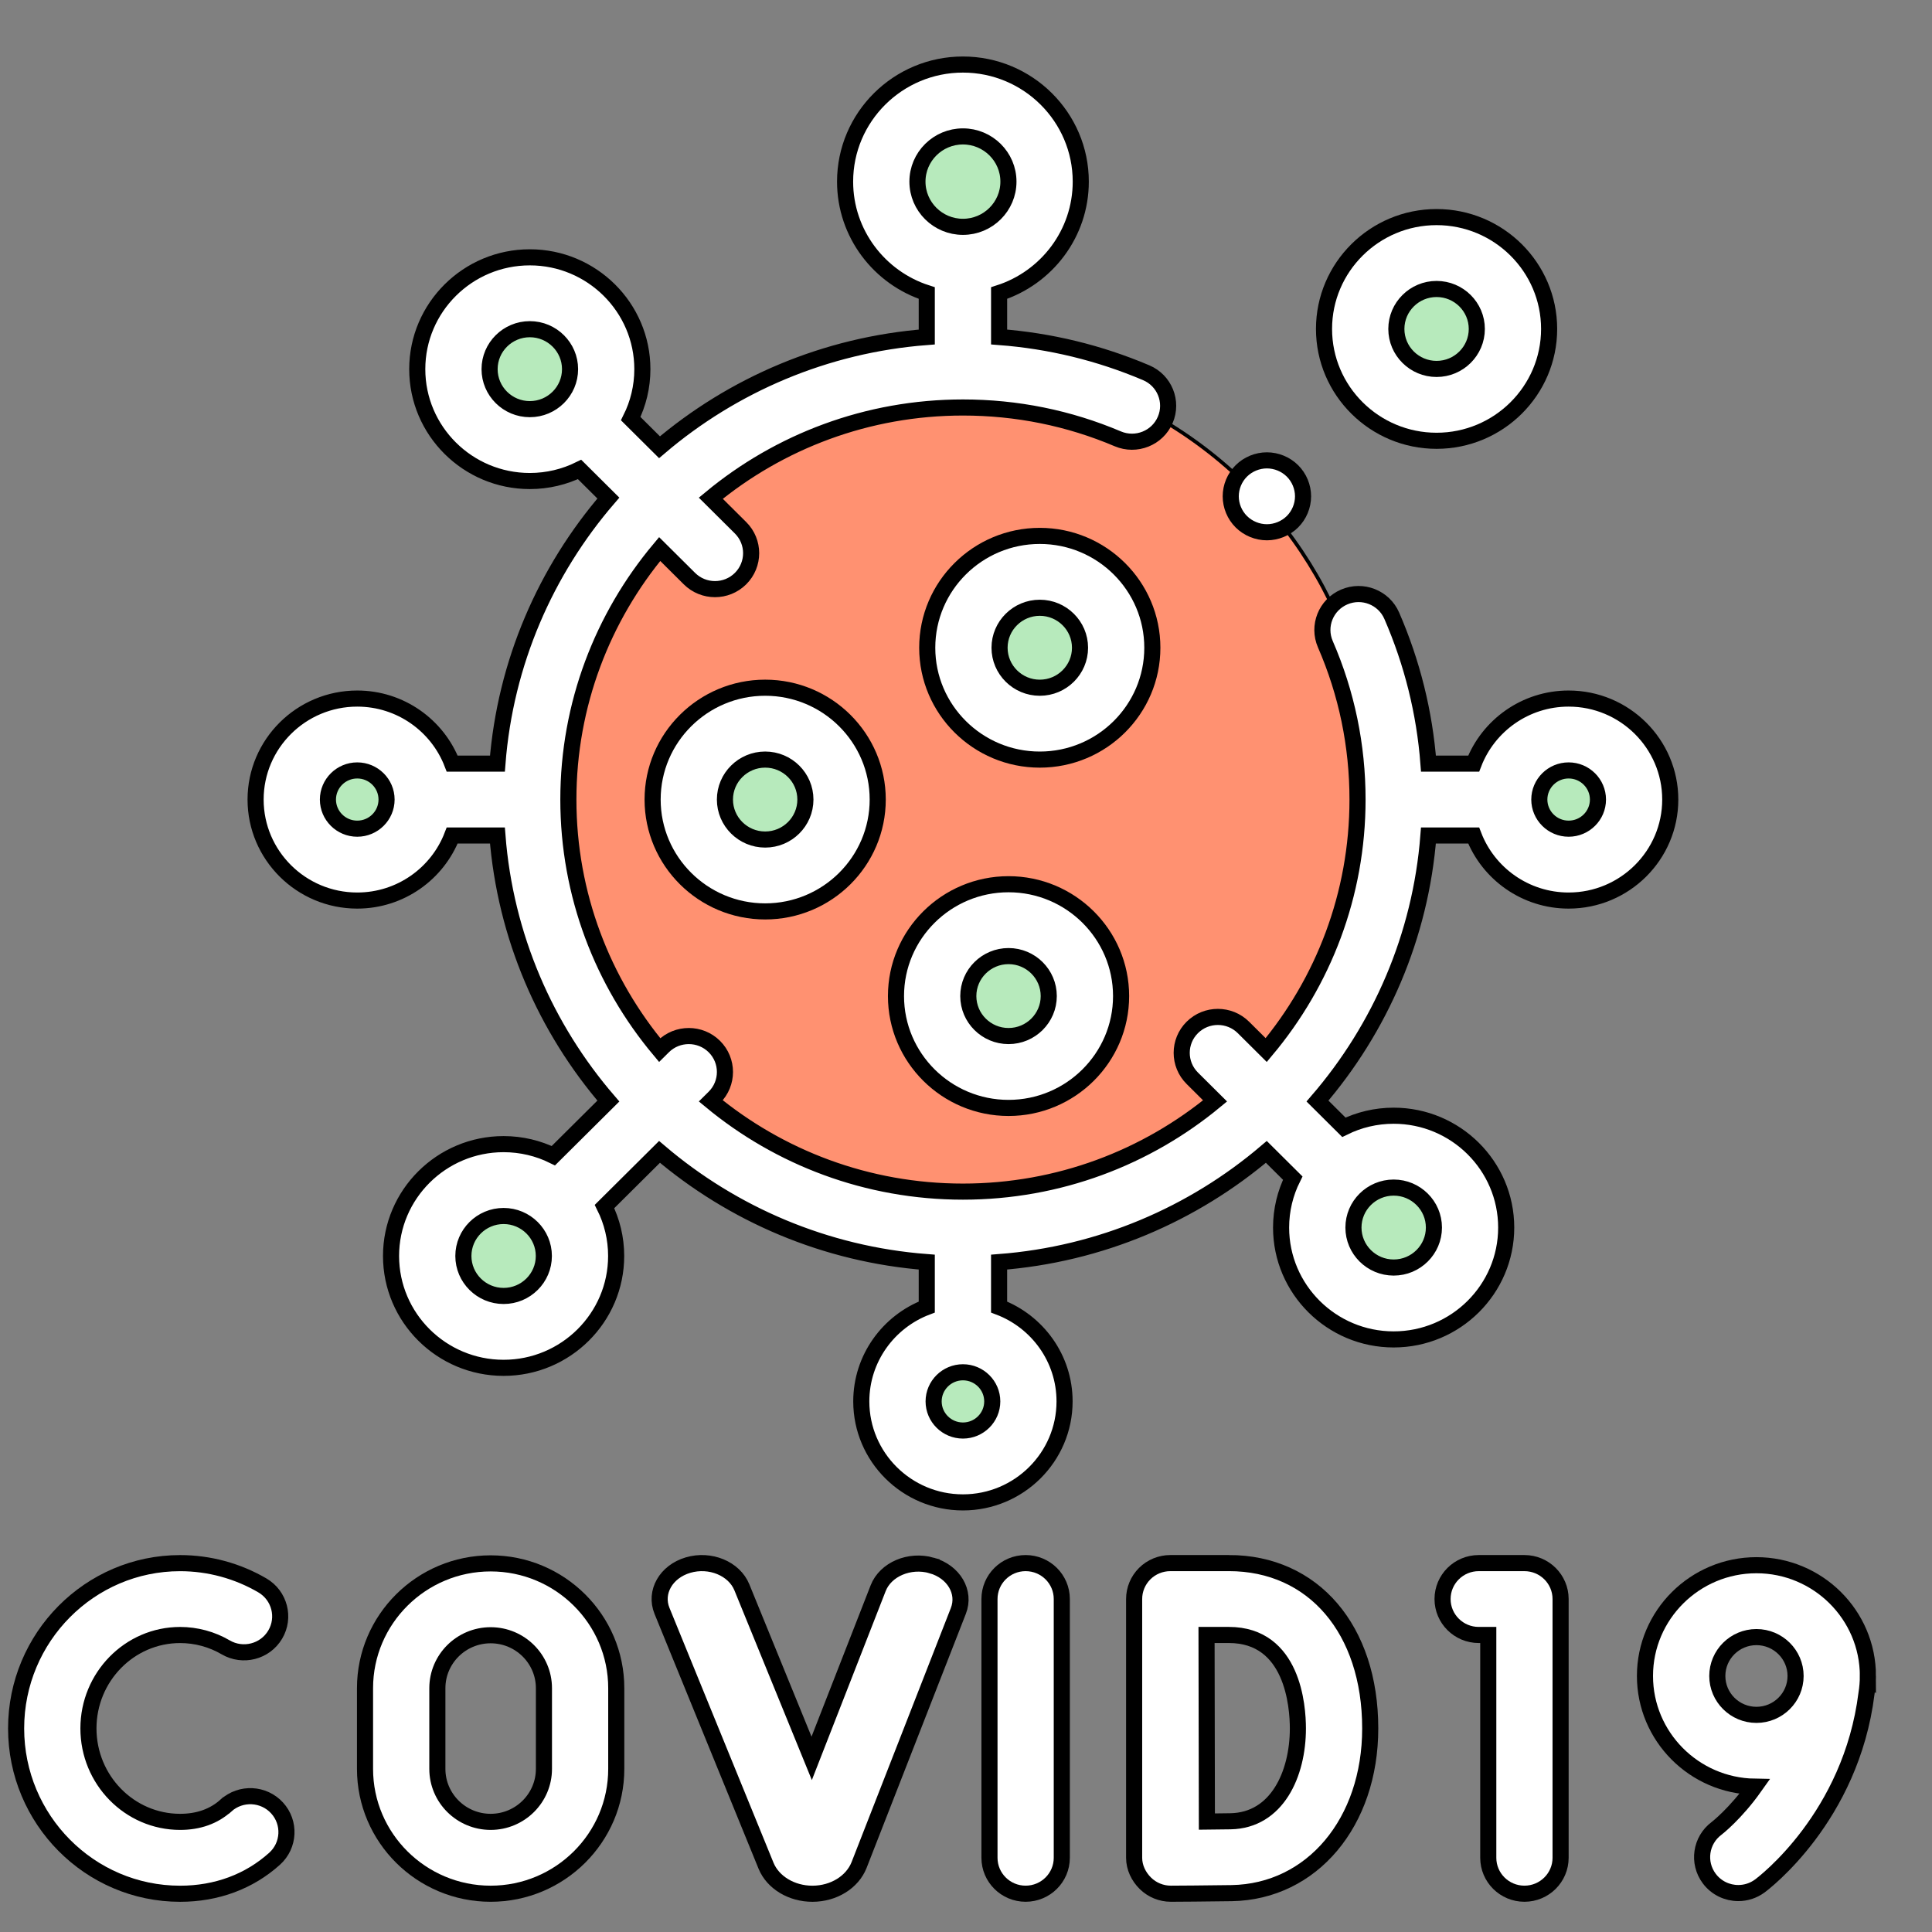 <svg width="120" height="120" xmlns="http://www.w3.org/2000/svg">

 <rect width="100%" height="100%" fill="#808080" stroke="none"/>

 <g>
  <title>background</title>
  <rect fill="none" id="canvas_background" height="122" width="122" y="-1" x="-1"/>
 </g>
 <g>
  <title>Layer 1</title>
  <g stroke="null" id="XMLID_629_">
   <ellipse stroke="null" transform="matrix(0.159,-0.158,0.159,0.158,-14.884,56.86) " ry="119.097" rx="119.097" fill="#ff9171" cy="205.954" cx="255.798" id="XMLID_494_"/>
   <g stroke="null" id="XMLID_2843_">
    <circle stroke="null" r="4.715" fill="#b7eabc" cy="77.341" cx="29.931" id="XMLID_2844_"/>
   </g>
   <g stroke="null" id="XMLID_2841_">
    <circle stroke="null" r="4.715" fill="#b7eabc" cy="77.341" cx="29.931" id="XMLID_2842_"/>
   </g>
   <g stroke="null" id="svg_1" fill="#b7eabc">
    <circle stroke="null" r="4.041" cy="86.374" cx="58.462" id="XMLID_2830_"/>
    <circle stroke="null" r="4.041" cy="86.374" cx="58.462" id="XMLID_1797_"/>
    <ellipse stroke="null" transform="matrix(0.222,-0.036,0.036,0.22,0.345,12.354) " ry="22.581" rx="22.581" cy="33.737" cx="256.625" id="XMLID_1768_"/>
    <ellipse stroke="null" transform="matrix(0.222,-0.036,0.036,0.22,0.345,12.354) " ry="22.581" rx="22.581" cy="33.737" cx="256.625" id="XMLID_1614_"/>
    <ellipse stroke="null" transform="matrix(0.052,-0.217,0.219,0.051,-28.661,57.467) " ry="18.105" rx="18.105" cy="205.743" cx="87.581" id="XMLID_1822_"/>
    <ellipse stroke="null" transform="matrix(0.052,-0.217,0.219,0.051,-28.661,57.467) " ry="18.105" rx="18.105" cy="205.743" cx="87.581" id="XMLID_1821_"/>
    <ellipse stroke="null" transform="matrix(0.159,-0.158,0.159,0.158,-3.865,83.292) " ry="18.105" rx="18.105" cy="205.954" cx="423.271" id="XMLID_1798_"/>
    <ellipse stroke="null" transform="matrix(0.159,-0.158,0.159,0.158,-3.865,83.292) " ry="18.105" rx="18.105" cy="205.954" cx="423.271" id="XMLID_1796_"/>
   </g>
   <g stroke="null" id="XMLID_1788_">
    <ellipse stroke="null" transform="matrix(0.222,-0.036,0.036,0.22,-9.783,17.451) " ry="21.123" rx="21.123" fill="#b7eabc" cy="324.784" cx="375.722" id="XMLID_1791_"/>
   </g>
   <g stroke="null" id="XMLID_1786_">
    <ellipse stroke="null" transform="matrix(0.222,-0.036,0.036,0.22,-9.783,17.451) " ry="21.123" rx="21.123" fill="#b7eabc" cy="324.784" cx="375.722" id="XMLID_1787_"/>
   </g>
   <g stroke="null" id="XMLID_179_">
    <circle stroke="null" r="4.715" fill="#b7eabc" cy="48.993" cx="46.179" id="XMLID_181_"/>
   </g>
   <g stroke="null" id="XMLID_177_">
    <circle stroke="null" r="4.715" fill="#b7eabc" cy="48.993" cx="46.179" id="XMLID_178_"/>
   </g>
   <g stroke="null" id="XMLID_204_">
    <ellipse stroke="null" transform="matrix(0.222,-0.036,0.036,0.22,-4.261,13.488) " ry="21.123" rx="21.123" fill="#b7eabc" cy="163.441" cx="277.874" id="XMLID_207_"/>
   </g>
   <g stroke="null" id="XMLID_185_">
    <ellipse stroke="null" transform="matrix(0.222,-0.036,0.036,0.22,-4.261,13.488) " ry="21.123" rx="21.123" fill="#b7eabc" cy="163.441" cx="277.874" id="XMLID_186_"/>
   </g>
   <g stroke="null" id="XMLID_212_">
    <circle stroke="null" r="4.715" fill="#b7eabc" cy="61.198" cx="61.294" id="XMLID_213_"/>
   </g>
   <g stroke="null" id="XMLID_210_">
    <circle stroke="null" r="4.715" fill="#b7eabc" cy="61.198" cx="61.294" id="XMLID_211_"/>
   </g>
   <g stroke="null" id="XMLID_1843_">
    <circle stroke="null" r="4.715" fill="#b7eabc" cy="22.261" cx="31.56" id="XMLID_1844_"/>
   </g>
   <g stroke="null" id="XMLID_1833_">
    <circle stroke="null" r="4.715" fill="#b7eabc" cy="22.261" cx="31.56" id="XMLID_1842_"/>
   </g>
   <g stroke="null" id="XMLID_1545_">
    <g stroke="null" id="XMLID_1828_">
     <ellipse stroke="null" transform="matrix(0.208,-0.085,0.086,0.206,1.063,37.401) " ry="21.123" rx="21.123" fill="#b7eabc" cy="74.886" cx="387.298" id="XMLID_1829_"/>
    </g>
    <g stroke="null" id="XMLID_1826_">
     <ellipse stroke="null" transform="matrix(0.208,-0.085,0.086,0.206,1.063,37.401) " ry="21.123" rx="21.123" fill="#b7eabc" cy="74.886" cx="387.298" id="XMLID_1827_"/>
    </g>
   </g>
   <g stroke="null" id="XMLID_624_">
    <path stroke="null" fill="#ffffff" d="m63.704,97.087c-1.241,0 -2.246,1 -2.246,2.232l0,16.071c0,1.233 1.006,2.232 2.246,2.232s2.246,-1 2.246,-2.232l0,-16.071c0,-1.233 -1.006,-2.232 -2.246,-2.232z" id="XMLID_626_"/>
    <path stroke="null" fill="#ffffff" d="m14.036,112.142c-0.748,0.675 -1.707,1.017 -2.849,1.017c-3.14,0 -5.694,-2.603 -5.694,-5.803s2.555,-5.803 5.694,-5.803c0.995,0 1.974,0.265 2.83,0.766c1.069,0.625 2.446,0.272 3.076,-0.79c0.63,-1.062 0.274,-2.43 -0.795,-3.056c-1.547,-0.905 -3.314,-1.384 -5.11,-1.384c-5.617,-0 -10.187,4.606 -10.187,10.267c0,5.661 4.57,10.268 10.187,10.268c2.26,0 4.289,-0.752 5.868,-2.175c0.919,-0.828 0.988,-2.24 0.155,-3.153c-0.834,-0.913 -2.254,-0.982 -3.173,-0.154z" id="XMLID_1032_"/>
    <path stroke="null" fill="#ffffff" d="m57.863,97.231c-1.376,-0.389 -2.861,0.245 -3.319,1.415l-4.129,10.57l-4.338,-10.628c-0.476,-1.164 -1.971,-1.781 -3.341,-1.377c-1.369,0.404 -2.094,1.676 -1.619,2.841l6.468,15.845c0.432,1.035 1.586,1.727 2.875,1.727l0.02,0c1.298,-0.007 2.451,-0.714 2.875,-1.774l6.171,-15.796c0.457,-1.17 -0.288,-2.433 -1.663,-2.822z" id="XMLID_1033_"/>
    <path stroke="null" fill="#ffffff" d="m30.475,97.104c-4.302,0 -7.803,3.478 -7.803,7.753l0,5.013c0,4.275 3.5,7.753 7.803,7.753s7.802,-3.478 7.802,-7.753l0,-5.013c0,-4.275 -3.5,-7.753 -7.802,-7.753zm3.31,12.766c0,1.813 -1.485,3.289 -3.31,3.289s-3.31,-1.475 -3.31,-3.289l0,-5.013c0,-1.813 1.485,-3.289 3.31,-3.289c1.825,0 3.31,1.475 3.31,3.289l0,5.013z" id="XMLID_1036_"/>
    <path stroke="null" fill="#ffffff" d="m94.685,97.087l-2.839,0c-1.241,0 -2.246,1 -2.246,2.232c0,1.233 1.006,2.232 2.246,2.232l0.593,0l0,13.839c0,1.233 1.006,2.232 2.246,2.232s2.246,-1 2.246,-2.232l0,-16.071c0,-1.233 -1.006,-2.232 -2.246,-2.232z" id="XMLID_1037_"/>
    <path stroke="null" fill="#ffffff" d="m116.019,104.098c0,-3.793 -3.106,-6.88 -6.924,-6.88c-3.817,0 -6.923,3.086 -6.923,6.88c0,3.757 3.047,6.818 6.813,6.877c-1.182,1.669 -2.329,2.561 -2.367,2.59c-0.988,0.738 -1.191,2.13 -0.453,3.116c0.441,0.589 1.118,0.9 1.804,0.9c0.466,0 0.936,-0.144 1.339,-0.442c0.233,-0.172 5.669,-4.274 6.624,-11.959c0.056,-0.353 0.086,-0.715 0.086,-1.083zm-9.354,0c0,-1.332 1.09,-2.415 2.431,-2.415c1.34,0 2.431,1.083 2.431,2.415s-1.09,2.415 -2.431,2.415c-1.34,0 -2.431,-1.083 -2.431,-2.415z" id="XMLID_1040_"/>
    <path stroke="null" fill="#ffffff" d="m97.431,43.389c-2.69,0 -4.991,1.681 -5.899,4.041l-2.807,0c-0.243,-3.175 -1.008,-6.257 -2.281,-9.186c-0.492,-1.132 -1.814,-1.653 -2.953,-1.164c-1.139,0.489 -1.663,1.803 -1.171,2.934c1.326,3.05 1.998,6.296 1.998,9.648c0,5.912 -2.132,11.337 -5.671,15.56l-1.415,-1.406c-0.877,-0.871 -2.3,-0.871 -3.177,0c-0.877,0.872 -0.877,2.285 -0,3.157l1.415,1.406c-4.25,3.516 -9.71,5.635 -15.66,5.635s-11.41,-2.118 -15.66,-5.635l0.22,-0.218c0.877,-0.872 0.877,-2.285 0,-3.157c-0.877,-0.871 -2.3,-0.871 -3.177,0l-0.22,0.218c-3.539,-4.223 -5.671,-9.648 -5.671,-15.56s2.132,-11.337 5.671,-15.56l1.848,1.836c0.439,0.436 1.014,0.654 1.588,0.654s1.15,-0.218 1.588,-0.654c0.877,-0.872 0.877,-2.285 0,-3.157l-1.848,-1.836c4.25,-3.516 9.71,-5.635 15.66,-5.635c3.339,0 6.575,0.655 9.618,1.946c1.141,0.484 2.461,-0.042 2.948,-1.176c0.487,-1.134 -0.042,-2.445 -1.183,-2.929c-2.916,-1.238 -5.981,-1.981 -9.136,-2.22l0,-2.729c2.94,-0.944 5.072,-3.689 5.072,-6.921c0,-4.01 -3.283,-7.272 -7.319,-7.272c-4.036,0 -7.319,3.262 -7.319,7.272c0,3.231 2.133,5.976 5.073,6.921l0,2.73c-6.31,0.483 -12.061,2.982 -16.6,6.847l-1.788,-1.777c0.462,-0.927 0.723,-1.969 0.723,-3.072c0,-3.83 -3.136,-6.947 -6.991,-6.947c-3.855,0 -6.991,3.116 -6.991,6.947s3.136,6.947 6.991,6.947c1.109,0 2.159,-0.259 3.091,-0.718l1.788,1.777c-3.89,4.51 -6.405,10.224 -6.891,16.494l-2.808,0c-0.908,-2.36 -3.209,-4.041 -5.899,-4.041c-3.481,0 -6.313,2.814 -6.313,6.273s2.832,6.273 6.313,6.273c2.69,0 4.991,-1.681 5.899,-4.041l2.808,0c0.486,6.27 3.001,11.984 6.891,16.494l-3.416,3.394c-0.933,-0.459 -1.982,-0.718 -3.091,-0.718c-3.855,0 -6.991,3.116 -6.991,6.947s3.136,6.947 6.991,6.947s6.991,-3.116 6.991,-6.947c0,-1.102 -0.261,-2.145 -0.723,-3.072l3.416,-3.394c4.539,3.865 10.289,6.364 16.6,6.847l0,2.79c-2.375,0.902 -4.067,3.189 -4.067,5.861c0,3.459 2.832,6.273 6.313,6.273s6.313,-2.814 6.313,-6.273c0,-2.673 -1.692,-4.96 -4.067,-5.861l0,-2.79c6.31,-0.483 12.06,-2.982 16.6,-6.847l1.639,1.629c-0.462,0.927 -0.723,1.969 -0.723,3.072c0,3.83 3.136,6.947 6.991,6.947s6.991,-3.116 6.991,-6.947s-3.136,-6.947 -6.991,-6.947c-1.109,0 -2.159,0.259 -3.091,0.718l-1.639,-1.629c3.89,-4.51 6.405,-10.224 6.891,-16.494l2.808,0c0.908,2.36 3.209,4.041 5.899,4.041c3.481,0 6.313,-2.814 6.313,-6.273c0,-3.459 -2.832,-6.273 -6.313,-6.273zm-37.621,-34.916c1.558,0 2.826,1.26 2.826,2.808s-1.268,2.808 -2.826,2.808s-2.826,-1.26 -2.826,-2.808s1.268,-2.808 2.826,-2.808zm-26.902,16.94c-1.378,0 -2.499,-1.114 -2.499,-2.483s1.121,-2.483 2.499,-2.483s2.499,1.114 2.499,2.483s-1.121,2.483 -2.499,2.483zm-10.719,26.058c-1.004,0 -1.821,-0.812 -1.821,-1.809s0.817,-1.809 1.821,-1.809s1.821,0.812 1.821,1.809s-0.817,1.809 -1.821,1.809zm9.091,29.023c-1.378,0 -2.499,-1.114 -2.499,-2.483s1.121,-2.483 2.499,-2.483s2.499,1.114 2.499,2.483c-0,1.369 -1.121,2.483 -2.499,2.483zm28.53,8.359c-1.004,0 -1.821,-0.812 -1.821,-1.809s0.817,-1.809 1.821,-1.809s1.821,0.812 1.821,1.809s-0.817,1.809 -1.821,1.809zm26.754,-15.09c1.378,0 2.499,1.114 2.499,2.483s-1.121,2.483 -2.499,2.483s-2.499,-1.114 -2.499,-2.483s1.121,-2.483 2.499,-2.483zm10.867,-22.292c-1.004,0 -1.821,-0.812 -1.821,-1.809s0.817,-1.809 1.821,-1.809c1.004,0 1.821,0.812 1.821,1.809c-0,0.998 -0.817,1.809 -1.821,1.809z" id="XMLID_1043_"/>
    <path stroke="null" fill="#ffffff" d="m40.535,49.662c0,3.83 3.136,6.947 6.991,6.947s6.991,-3.116 6.991,-6.947s-3.136,-6.947 -6.991,-6.947s-6.991,3.116 -6.991,6.947zm9.49,0c0,1.369 -1.121,2.483 -2.499,2.483s-2.499,-1.114 -2.499,-2.483s1.121,-2.483 2.499,-2.483s2.499,1.114 2.499,2.483z" id="XMLID_1052_"/>
    <path stroke="null" fill="#ffffff" d="m64.583,33.286c-3.855,0 -6.991,3.116 -6.991,6.947c0,3.83 3.136,6.947 6.991,6.947c3.855,0 6.991,-3.116 6.991,-6.947s-3.136,-6.947 -6.991,-6.947zm0,9.43c-1.378,0 -2.499,-1.114 -2.499,-2.483s1.121,-2.483 2.499,-2.483s2.499,1.114 2.499,2.483s-1.121,2.483 -2.499,2.483z" id="XMLID_1055_"/>
    <path stroke="null" fill="#ffffff" d="m62.642,54.921c-3.855,0 -6.991,3.116 -6.991,6.947s3.136,6.947 6.991,6.947s6.991,-3.116 6.991,-6.947c0,-3.83 -3.136,-6.947 -6.991,-6.947zm0,9.43c-1.378,0 -2.499,-1.114 -2.499,-2.483s1.121,-2.483 2.499,-2.483s2.498,1.114 2.498,2.483c0,1.369 -1.121,2.483 -2.498,2.483z" id="XMLID_1058_"/>
    <path stroke="null" fill="#ffffff" d="m89.228,27.378c3.855,0 6.991,-3.116 6.991,-6.947s-3.136,-6.947 -6.991,-6.947s-6.991,3.116 -6.991,6.947s3.136,6.947 6.991,6.947zm0,-9.429c1.378,0 2.499,1.114 2.499,2.483s-1.121,2.483 -2.499,2.483s-2.498,-1.114 -2.498,-2.483c-0,-1.369 1.121,-2.483 2.498,-2.483z" id="XMLID_1061_"/>
    <path stroke="null" fill="#ffffff" d="m78.689,33.06c0.591,0 1.17,-0.239 1.588,-0.654s0.658,-0.991 0.658,-1.58c0,-0.587 -0.24,-1.163 -0.658,-1.578s-0.997,-0.654 -1.588,-0.654s-1.17,0.239 -1.588,0.654s-0.658,0.991 -0.658,1.578c0,0.589 0.24,1.165 0.658,1.58c0.418,0.415 0.997,0.654 1.588,0.654z" id="XMLID_1062_"/>
    <path stroke="null" fill="#ffffff" d="m76.328,97.087l-3.639,0c-0.596,0 -1.169,0.236 -1.59,0.655c-0.421,0.42 -0.658,0.988 -0.656,1.581l0,16.075c0.002,0.593 0.274,1.16 0.698,1.577c0.421,0.414 0.989,0.647 1.581,0.647l0.012,0c0.1,-0.001 2.463,-0.013 3.768,-0.036c4.986,-0.087 8.605,-4.39 8.605,-10.232c0,-6.141 -3.527,-10.268 -8.778,-10.268zm0.095,16.036c-0.41,0.007 -0.936,0.013 -1.462,0.018c-0.006,-1.885 -0.018,-9.627 -0.021,-11.59l1.389,0c3.976,0 4.285,4.442 4.285,5.803c0,2.835 -1.296,5.718 -4.19,5.769z" id="XMLID_1065_"/>
   </g>
  </g>
 </g>
</svg>